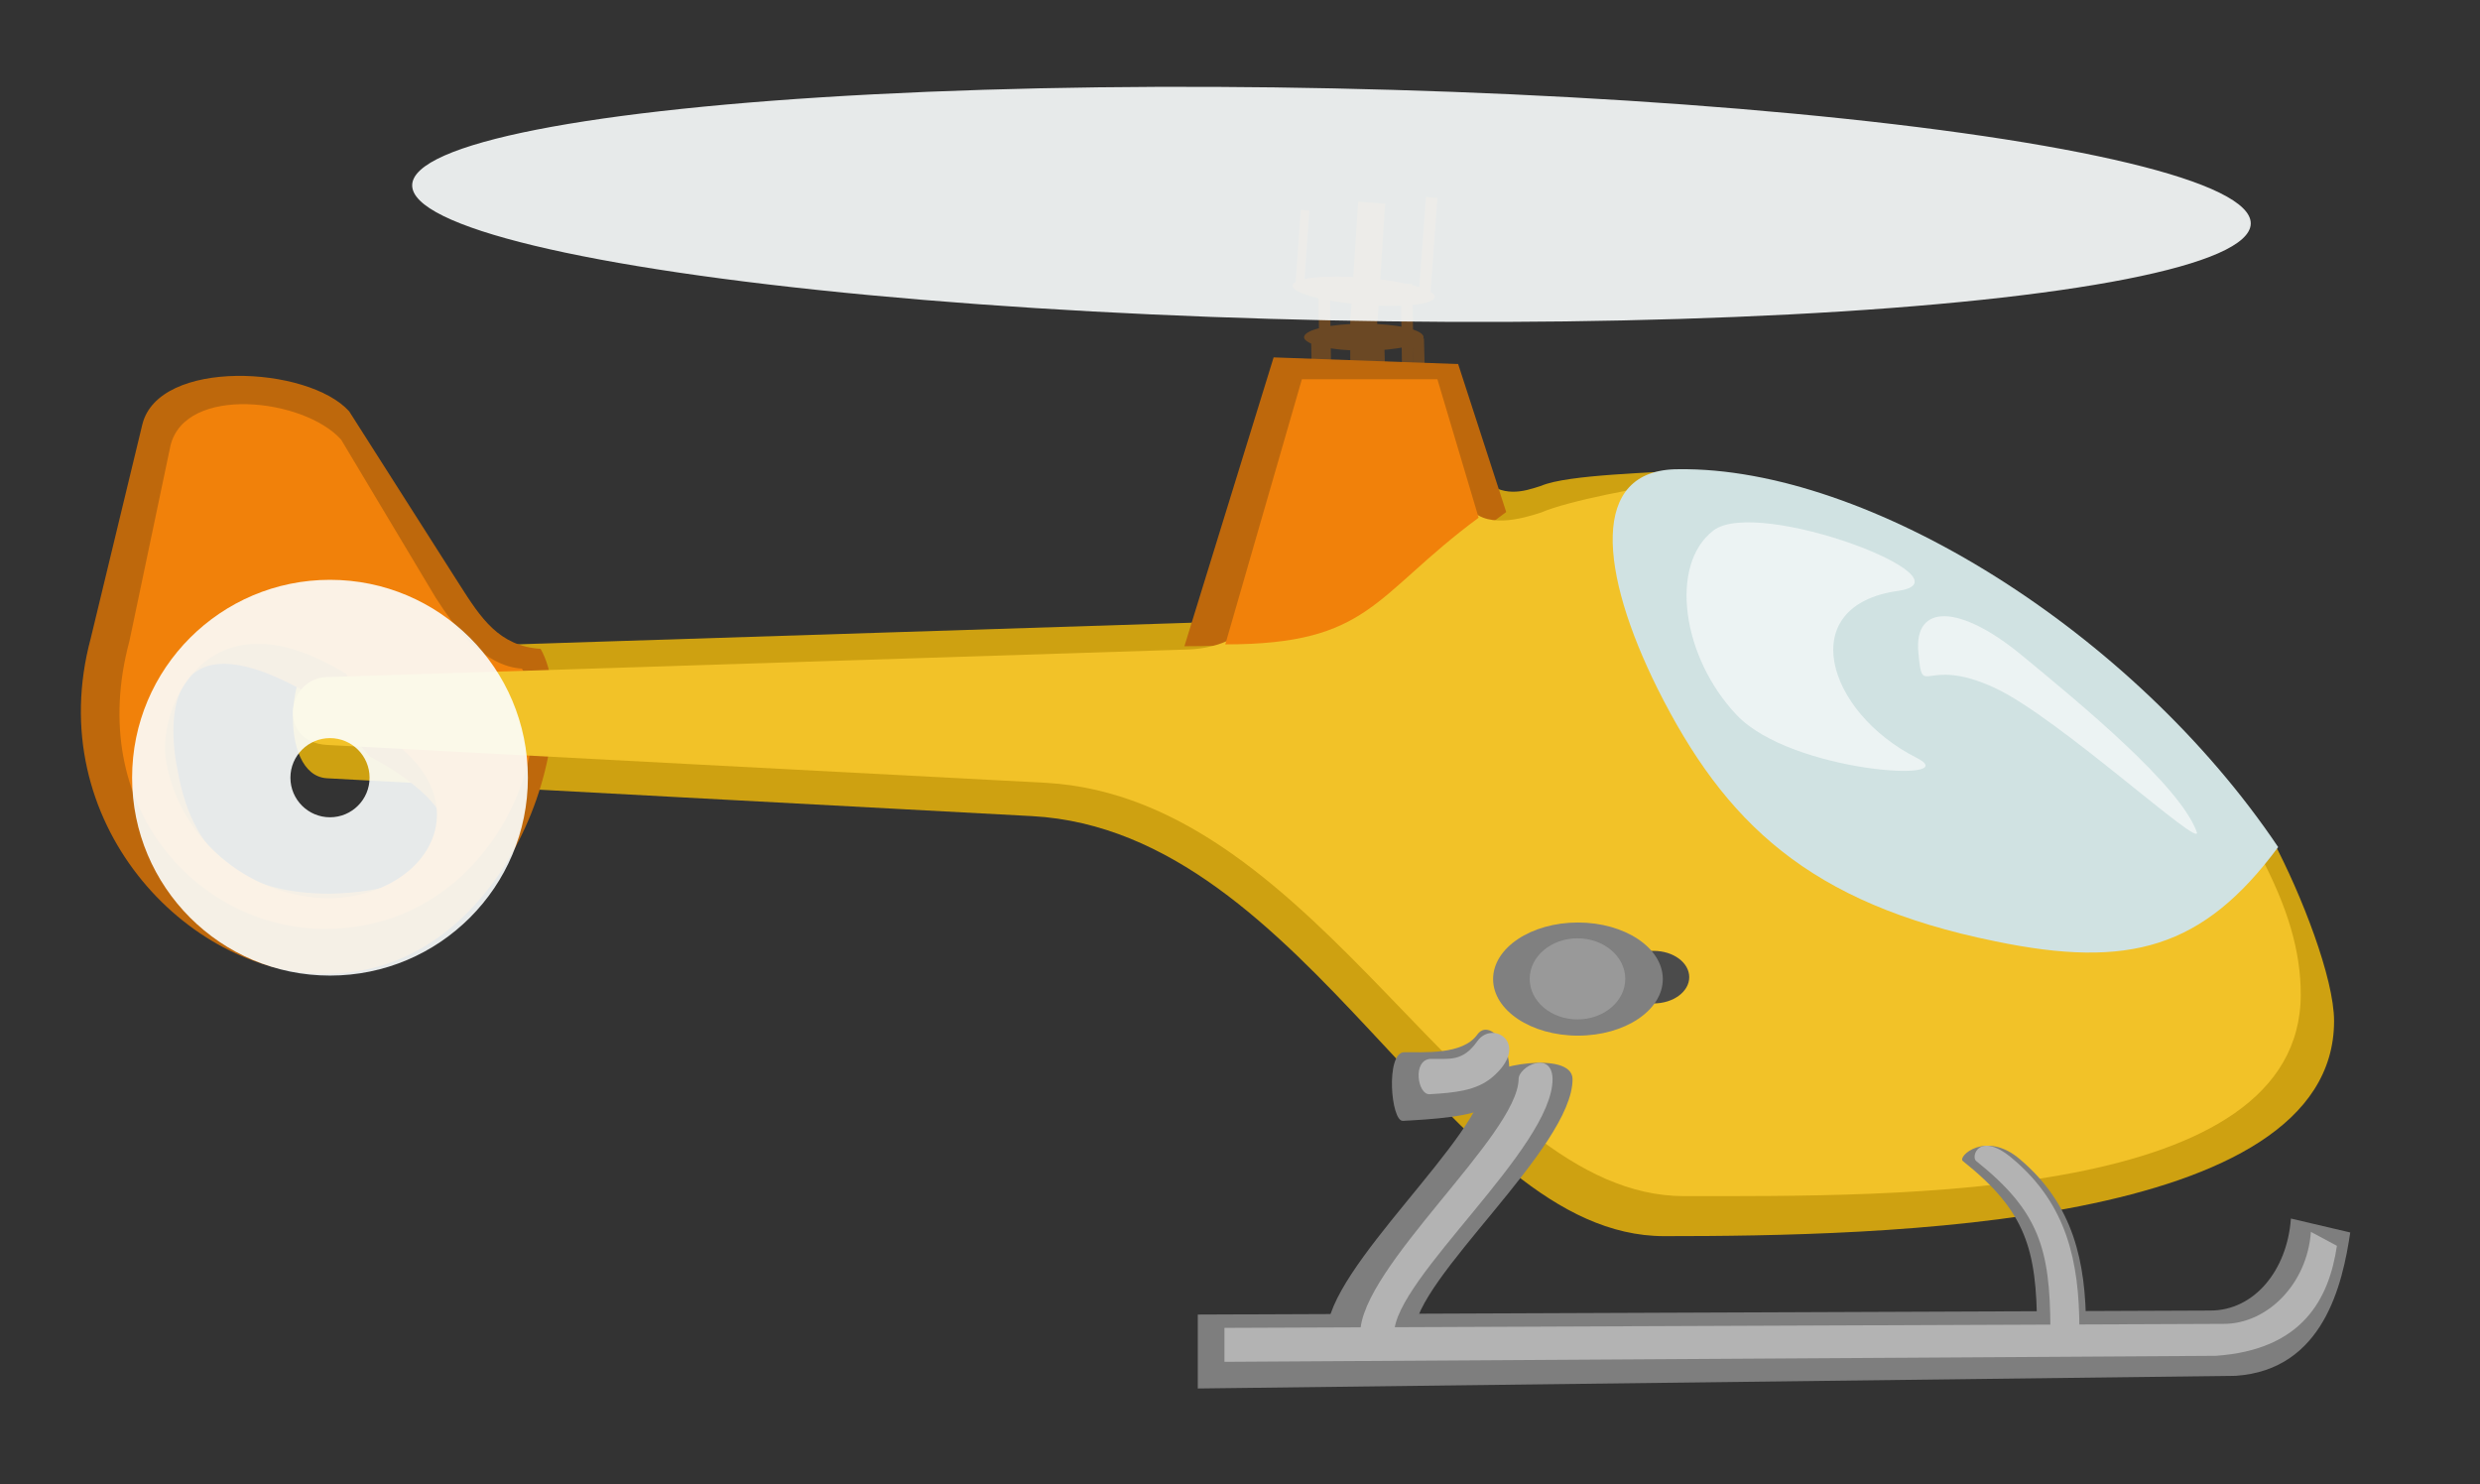 <?xml version="1.0" encoding="UTF-8" standalone="no"?>
<!-- Created with Sodipodi ("http://www.sodipodi.com/") -->

<svg
   xmlns:dc="http://purl.org/dc/elements/1.1/"
   xmlns:cc="http://creativecommons.org/ns#"
   xmlns:rdf="http://www.w3.org/1999/02/22-rdf-syntax-ns#"
   xmlns:svg="http://www.w3.org/2000/svg"
   xmlns="http://www.w3.org/2000/svg"
   xmlns:sodipodi="http://sodipodi.sourceforge.net/DTD/sodipodi-0.dtd"
   xmlns:inkscape="http://www.inkscape.org/namespaces/inkscape"
   id="svg602"
   sodipodi:version="0.32"
   width="744.094px"
   height="445.36px"
   xml:space="preserve"
   sodipodi:docname="tuxhelico.svg"
   inkscape:version="0.91 r13725"
   version="1.1"><rect width="100%" height="100%" fill="#333333" stroke="none"/><defs
     id="defs604" /><sodipodi:namedview
     id="base"
     inkscape:zoom="0.37724655"
     inkscape:cx="227.39393"
     inkscape:cy="231.57206"
     inkscape:window-width="1880"
     inkscape:window-height="1060"
     inkscape:window-x="-3"
     inkscape:window-y="-3"
     inkscape:current-layer="svg602"
     showgrid="false"
     pagecolor="#858585"
     inkscape:pageopacity="0"
     inkscape:window-maximized="1" /><path
     inkscape:connector-curvature="0"
     style="font-size:12px;fill:#cea111;fill-opacity:1;fill-rule:evenodd;stroke-width:1"
     d="m 700.311,306.345 c 0,62.041 -136.19,64.552 -200.999,64.552 -64.809,0 -106.282,-121.47 -189.68,-126.028 C 304.471,244.587 106.95,234.029 98.127,233.515 83.27,232.698 85.755,195.547 98.078,195.152 l 258.4,-8.276 c 9.105,-0.292 17.025,-0.969 20.713,-8.477 l 24.363,-49.591 23.138,-2.574 19.652,17.277 c 6.681,5.874 12.437,4.11 18.082,2.253 7.971,-3.457 34.933,-3.897 43.951,-4.732 -23.983,5 -19.413,41.726 -6.832,65.921 26.308,49.732 47.419,57.898 98.559,71.022 56.693,14.221 66.983,-8.048 83.804,-25.832 8.617,16.218 18.402,41.342 18.402,54.201 z"
     id="path606-6"
     sodipodi:nodetypes="ccsssssccsscsscc" /><g
     id="g710"
     transform="matrix(0.681,0,0,0.681,261.794,-73.953)"
     style="fill:#6b4824;fill-opacity:1"><ellipse
       ry="5.941"
       rx="31.401"
       cy="236.781"
       cx="216.413"
       style="fill:#6b4824;fill-opacity:1;fill-rule:evenodd;stroke:none;stroke-width:1pt;stroke-linecap:butt;stroke-linejoin:miter;stroke-opacity:1"
       id="path699"
       transform="matrix(0.997,0.081,-0.081,0.997,19.795,-16.678)" /><rect
       style="font-size:12px;fill:#6b4824;fill-rule:evenodd;stroke-width:1;fill-opacity:1"
       id="rect700"
       width="11.882"
       height="37.342"
       x="210.472"
       y="248.238" /><rect
       style="font-size:12px;fill:#6b4824;fill-rule:evenodd;stroke-width:1;fill-opacity:1"
       id="rect701"
       width="5.092"
       height="25.921"
       x="213.311"
       y="261.931"
       transform="matrix(1,-0.01,0.027,1,0,0)" /><rect
       style="font-size:12px;fill:#6b4824;fill-rule:evenodd;stroke-width:1;fill-opacity:1"
       id="rect702"
       width="5.092"
       height="42.434"
       x="257.694"
       y="176.878"
       transform="matrix(0.997,0.074,-0.074,0.997,0,0)" /><rect
       style="font-size:12px;fill:#6b4824;fill-rule:evenodd;stroke-width:1;fill-opacity:1"
       id="rect703"
       width="5.092"
       height="47.939"
       x="193.088"
       y="241.276"
       transform="matrix(1,-0.018,0.014,1,0,0)" /><rect
       style="font-size:12px;fill:#6b4824;fill-rule:evenodd;stroke-width:1;fill-opacity:1"
       id="rect704"
       width="5.092"
       height="50.903"
       x="229.411"
       y="238.392"
       transform="matrix(1,-0.02,0.014,1,0,0)" /><ellipse
       ry="5.941"
       rx="31.401"
       cy="236.781"
       cx="216.413"
       style="fill:#6b4824;fill-opacity:1;fill-rule:evenodd;stroke:none;stroke-width:1pt;stroke-linecap:butt;stroke-linejoin:miter;stroke-opacity:1"
       id="path705"
       transform="matrix(0.838,0,0,1,35.094,20.368)" /><rect
       style="font-size:12px;fill:#6b4824;fill-rule:evenodd;stroke-width:1;fill-opacity:1"
       id="rect706"
       width="5.092"
       height="27.191"
       x="231.085"
       y="260.093"
       transform="matrix(1,-0.01,0.026,1,0,0)" /><rect
       style="font-size:12px;fill:#6b4824;fill-rule:evenodd;stroke-width:1;fill-opacity:1"
       id="rect707"
       width="5.092"
       height="31.425"
       x="187.494"
       y="256.959"
       transform="matrix(1,-0.012,0.022,1,0,0)" /><rect
       style="font-size:12px;fill:#6b4824;fill-rule:evenodd;stroke-width:1;fill-opacity:1"
       id="rect708"
       width="3.803"
       height="35.245"
       x="202.357"
       y="184.01"
       transform="matrix(0.996,0.086,-0.07,0.998,0,0)" /><rect
       style="font-size:12px;fill:#6b4824;fill-rule:evenodd;stroke-width:1;fill-opacity:1"
       id="rect709"
       width="11.888"
       height="51.675"
       x="226.362"
       y="179.923"
       transform="matrix(0.997,0.079,-0.065,0.998,0,0)" /></g><path
     inkscape:connector-curvature="0"
     style="font-size:12px;fill:#be680c;fill-opacity:1;fill-rule:evenodd"
     d="m 110.974,226.98 c 41.164,22.278 21.726,40.539 -11.892,41.172 -24.594,0.005 -41,-9.731 -45.778,-36.926 -3.241,-15.482 -3.844,-49.822 43.266,-20.712 z M 162.2,194.686 c 13.474,23.601 -9.374,97.66 -64.947,97.529 -40.884,-0.095 -84.905,-45.402 -70.033,-100.677 L 42.683,127.442 c 4.799,-20.061 49.802,-17.679 62.084,-4.025 l 33.076,51.942 c 6.42,10.086 11.885,18.503 24.357,19.326 z"
     id="path616-7"
     sodipodi:nodetypes="csscccsccccc" /><path
     inkscape:connector-curvature="0"
     style="font-size:12px;fill:#f1810a;fill-rule:evenodd;fill-opacity:1"
     d="m 109.841,217.329 c 37.584,20.341 19.836,51.623 -10.858,52.201 C 76.528,269.535 54.244,253.341 49.882,228.511 46.923,214.375 60.982,175.717 103.995,202.296 l 5.847,15.034 z m 46.772,-16.704 c 12.302,21.549 -8.559,78.211 -59.3,78.092 C 59.985,278.631 25.27,242.741 38.849,192.273 L 51.141,133.751 c 4.381,-18.317 39.993,-14.316 51.207,-1.849 l 28.374,47.425 c 5.861,9.209 14.503,20.546 25.891,21.298 z"
     id="path616"
     sodipodi:nodetypes="csscccsccccc" /><path
     inkscape:connector-curvature="0"
     style="font-size:12px;fill:#be680c;fill-opacity:1;fill-rule:evenodd"
     d="m 382.136,107.232 -26.771,86.67 c 50.797,0 59.655,-12.99 96.552,-40.276 l -14.415,-44.395 z"
     id="path695-5"
     sodipodi:nodetypes="ccccc" /><path
     inkscape:connector-curvature="0"
     style="font-size:12px;fill:#f2c228;fill-opacity:1;fill-rule:evenodd;stroke-width:1"
     d="m 690.311,298.345 c 0,62.041 -120.19,60.553 -184.999,60.553 -64.809,0 -108.282,-119.47 -191.68,-124.028 C 308.471,234.587 106.95,224.029 98.127,223.515 83.27,222.698 85.755,203.547 98.078,203.152 l 258.4,-8.276 c 9.105,-0.292 19.121,-4.264 20.713,-12.477 l 24.363,-53.591 23.138,-2.574 15.652,25.277 c 4.683,7.563 16.437,4.11 22.082,2.253 7.971,-3.457 30.933,-7.897 39.951,-8.732 -23.983,5 -13.413,37.726 -0.832,61.921 26.308,49.732 45.419,57.898 96.559,71.022 56.693,14.221 62.983,-4.048 79.804,-21.832 8.617,16.218 12.402,29.342 12.402,42.201 z"
     id="path606"
     sodipodi:nodetypes="ccsssssccsscsscc" /><path
     inkscape:connector-curvature="0"
     style="font-size:12px;fill:#d0e2e2;fill-opacity:1;fill-rule:evenodd;stroke-width:1"
     d="m 683.538,254.167 c -22.551,30.395 -44.664,36.608 -84.927,28.255 -55.826,-11.345 -81.105,-35.503 -101.302,-75.828 -17.25,-34.695 -20.649,-65.826 6.264,-65.805 56.941,-0.791 136.534,48.74 179.965,113.378 z"
     id="path608"
     sodipodi:nodetypes="csssc" /><path
     inkscape:connector-curvature="0"
     style="font-size:12px;fill:#7e7e7e;fill-opacity:1;fill-rule:evenodd"
     d="m 359.382,394.422 0,22.184 311.413,-3.8 c 26.325,-1.8 32.046,-27.403 34.367,-43.006 l -17.801,-4.183 c -1.12,15.603 -11.042,27.605 -24.165,27.605 z"
     id="path620-6"
     sodipodi:nodetypes="ccccccc" /><path
     inkscape:connector-curvature="0"
     style="font-size:12px;fill:#7e7e7e;fill-opacity:1;fill-rule:evenodd"
     d="m 445.644,323.738 c -0.175,16.831 -47.526,56.579 -47.526,76.381 0,2.97 26.184,2.758 26.184,0 0,-16.408 47.588,-55.736 47.526,-76.381 -0.207,-8.699 -26.147,-3.819 -26.184,0 z"
     id="path623-3"
     sodipodi:nodetypes="sssss" /><path
     inkscape:connector-curvature="0"
     style="font-size:12px;fill:#b3b3b3;fill-rule:evenodd;fill-opacity:1"
     d="m 455.644,323.738 c -0.175,16.831 -47.526,56.579 -47.526,76.381 0,2.97 10.184,2.758 10.184,0 0,-16.408 47.588,-55.736 47.526,-76.381 -0.207,-8.699 -10.147,-3.819 -10.184,0 z"
     id="path623"
     sodipodi:nodetypes="cssss" /><path
     inkscape:connector-curvature="0"
     style="font-size:12px;fill:#7e7e7e;fill-opacity:1;fill-rule:evenodd"
     d="m 606.163,347.925 c 16.015,13.613 19.669,30.695 19.732,50.496 0.008,2.547 -14.687,2.123 -14.699,0 -0.13,-23.621 -3.313,-34.954 -22.278,-50.072 -1.684,-1.338 6.96,-9.347 17.245,-0.424 z"
     id="path624-5"
     sodipodi:nodetypes="sssss" /><path
     inkscape:connector-curvature="0"
     style="font-size:12px;fill:#b3b3b3;fill-rule:evenodd;fill-opacity:1"
     d="m 604.163,347.925 c 16.015,13.613 19.669,30.695 19.732,50.496 0.008,2.547 -8.687,2.123 -8.699,0 -0.13,-23.621 -3.313,-34.954 -22.278,-50.072 -1.684,-1.338 0.96,-9.347 11.245,-0.424 z"
     id="path624"
     sodipodi:nodetypes="cssss" /><path
     inkscape:connector-curvature="0"
     style="font-size:12px;fill:#f1810a;fill-rule:evenodd;fill-opacity:1"
     d="m 390.615,113.792 -22.981,79.55 c 43.605,0 44.342,-14.584 76.014,-38.007 l -12.374,-41.543 -40.659,0 z"
     id="path695"
     sodipodi:nodetypes="ccccc" /><ellipse
     id="path726"
     style="fill:#4b4b4b;fill-opacity:1;fill-rule:evenodd;stroke:none;stroke-width:1pt;stroke-linecap:butt;stroke-linejoin:miter;stroke-opacity:1"
     cx="496.151"
     cy="293.188"
     rx="10.686"
     ry="7.886" /><ellipse
     ry="16.974"
     rx="25.46"
     cy="293.767"
     cx="473.445"
     style="fill:#808080;fill-opacity:1;fill-rule:evenodd;stroke:none;stroke-width:1pt;stroke-linecap:butt;stroke-linejoin:miter;stroke-opacity:1"
     id="path724" /><ellipse
     ry="12.164"
     rx="14.337"
     cy="293.702"
     cx="473.304"
     style="fill:#999999;fill-opacity:1;fill-rule:evenodd;stroke:none;stroke-width:1pt;stroke-linecap:butt;stroke-linejoin:miter;stroke-opacity:1"
     id="path729" /><path
     inkscape:connector-curvature="0"
     style="font-size:12px;fill:#7e7e7e;fill-opacity:1;fill-rule:evenodd"
     d="m 421.261,315.711 c -5.576,0.227 -3.948,20.877 -0.312,20.597 7.657,-0.433 21.968,-1.094 26.686,-5 11.875,-9.991 0.312,-27.482 -4.375,-20.91 -4.406,6.25 -16.366,5.24 -21.998,5.312 z"
     id="path745-2"
     sodipodi:nodetypes="ssccs" /><path
     inkscape:connector-curvature="0"
     style="font-size:12px;fill:#b3b3b3;fill-rule:evenodd;fill-opacity:1"
     d="m 429.261,317.711 c -5.576,0.227 -3.948,10.877 -0.312,10.597 7.657,-0.433 13.968,-1.094 18.686,-5 11.875,-9.991 0.312,-17.482 -4.375,-10.91 -4.406,6.25 -8.366,5.24 -13.998,5.312 z"
     id="path745"
     sodipodi:nodetypes="csccs" /><path
     id="path748"
     d="m 110.888,233.344 c 0,6.558 -5.317,11.875 -11.875,11.875 -6.558,0 -11.875,-5.317 -11.875,-11.875 0,-6.558 5.317,-11.875 11.875,-11.875 6.558,0 11.875,5.317 11.875,11.875 z m 47.5,-1e-4 c 0,32.792 -26.583,59.375 -59.375,59.375 -32.792,0 -59.375,-26.583 -59.375,-59.375 0,-32.792 26.583,-59.375 59.375,-59.375 32.792,0 59.375,26.583 59.375,59.375 z"
     style="font-size:12px;fill:#fbffff;fill-rule:evenodd;stroke-width:1;fill-opacity:0.898"
     inkscape:connector-curvature="0" /><ellipse
     transform="matrix(1,0.021,-0.021,1,0,0)"
     id="path625"
     style="fill:#fbffff;fill-opacity:0.898;fill-rule:evenodd;stroke:none;stroke-width:1pt;stroke-linecap:butt;stroke-linejoin:miter;stroke-opacity:1"
     cx="400.601"
     cy="52.909"
     rx="275.821"
     ry="34.796" /><path
     inkscape:connector-curvature="0"
     style="font-size:12px;fill:#b3b3b3;fill-opacity:1;fill-rule:evenodd"
     d="m 367.382,398.422 0,10.184 297.413,-1.8 c 26.325,-1.8 34.046,-17.403 36.367,-33.006 l -7.801,-4.183 c -1.12,15.603 -13.042,27.605 -26.165,27.605 l -299.813,1.2 z"
     id="path620"
     sodipodi:nodetypes="ccccccc" /><path
     transform="matrix(-0.688,-0.725,0.792,-0.611,0,0)"
     style="color:#000000;clip-rule:nonzero;display:inline;overflow:visible;visibility:visible;opacity:1;isolation:auto;mix-blend-mode:normal;color-interpolation:sRGB;color-interpolation-filters:linearRGB;solid-color:#000000;solid-opacity:1;fill:#ecf3f3;fill-opacity:1;fill-rule:nonzero;stroke:none;stroke-width:0.5;stroke-linecap:round;stroke-linejoin:round;stroke-miterlimit:4;stroke-dasharray:none;stroke-dashoffset:0;stroke-opacity:1;marker:none;color-rendering:auto;image-rendering:auto;shape-rendering:auto;text-rendering:auto;enable-background:accumulate"
     d="m -442.575,264.61 c 0,16.832 -60.298,47.392 -48.409,27.775 15.528,-25.621 -15.735,-40.773 -43.375,-30.478 -15.271,5.688 19.42,-30.478 43.375,-30.478 23.955,0 48.409,16.348 48.409,33.18 z"
     id="path4170"
     inkscape:connector-curvature="0"
     sodipodi:nodetypes="sssss" /><path
     style="color:#000000;clip-rule:nonzero;display:inline;overflow:visible;visibility:visible;opacity:1;isolation:auto;mix-blend-mode:normal;color-interpolation:sRGB;color-interpolation-filters:linearRGB;solid-color:#000000;solid-opacity:1;fill:#ecf3f3;fill-opacity:1;fill-rule:nonzero;stroke:none;stroke-width:0.5;stroke-linecap:round;stroke-linejoin:round;stroke-miterlimit:4;stroke-dasharray:none;stroke-dashoffset:0;stroke-opacity:1;marker:none;color-rendering:auto;image-rendering:auto;shape-rendering:auto;text-rendering:auto;enable-background:accumulate"
     d="m 575.574,195.674 c -1.324,-14.676 12.49,-14.322 30.854,0.792 18.364,15.114 47.568,39.251 52.652,53.082 2.251,6.125 -41.46,-34.287 -60.506,-43.119 -21.577,-10.006 -21.677,3.921 -23.001,-10.755 z"
     id="path4170-6"
     inkscape:connector-curvature="0"
     sodipodi:nodetypes="sssss" /></svg>